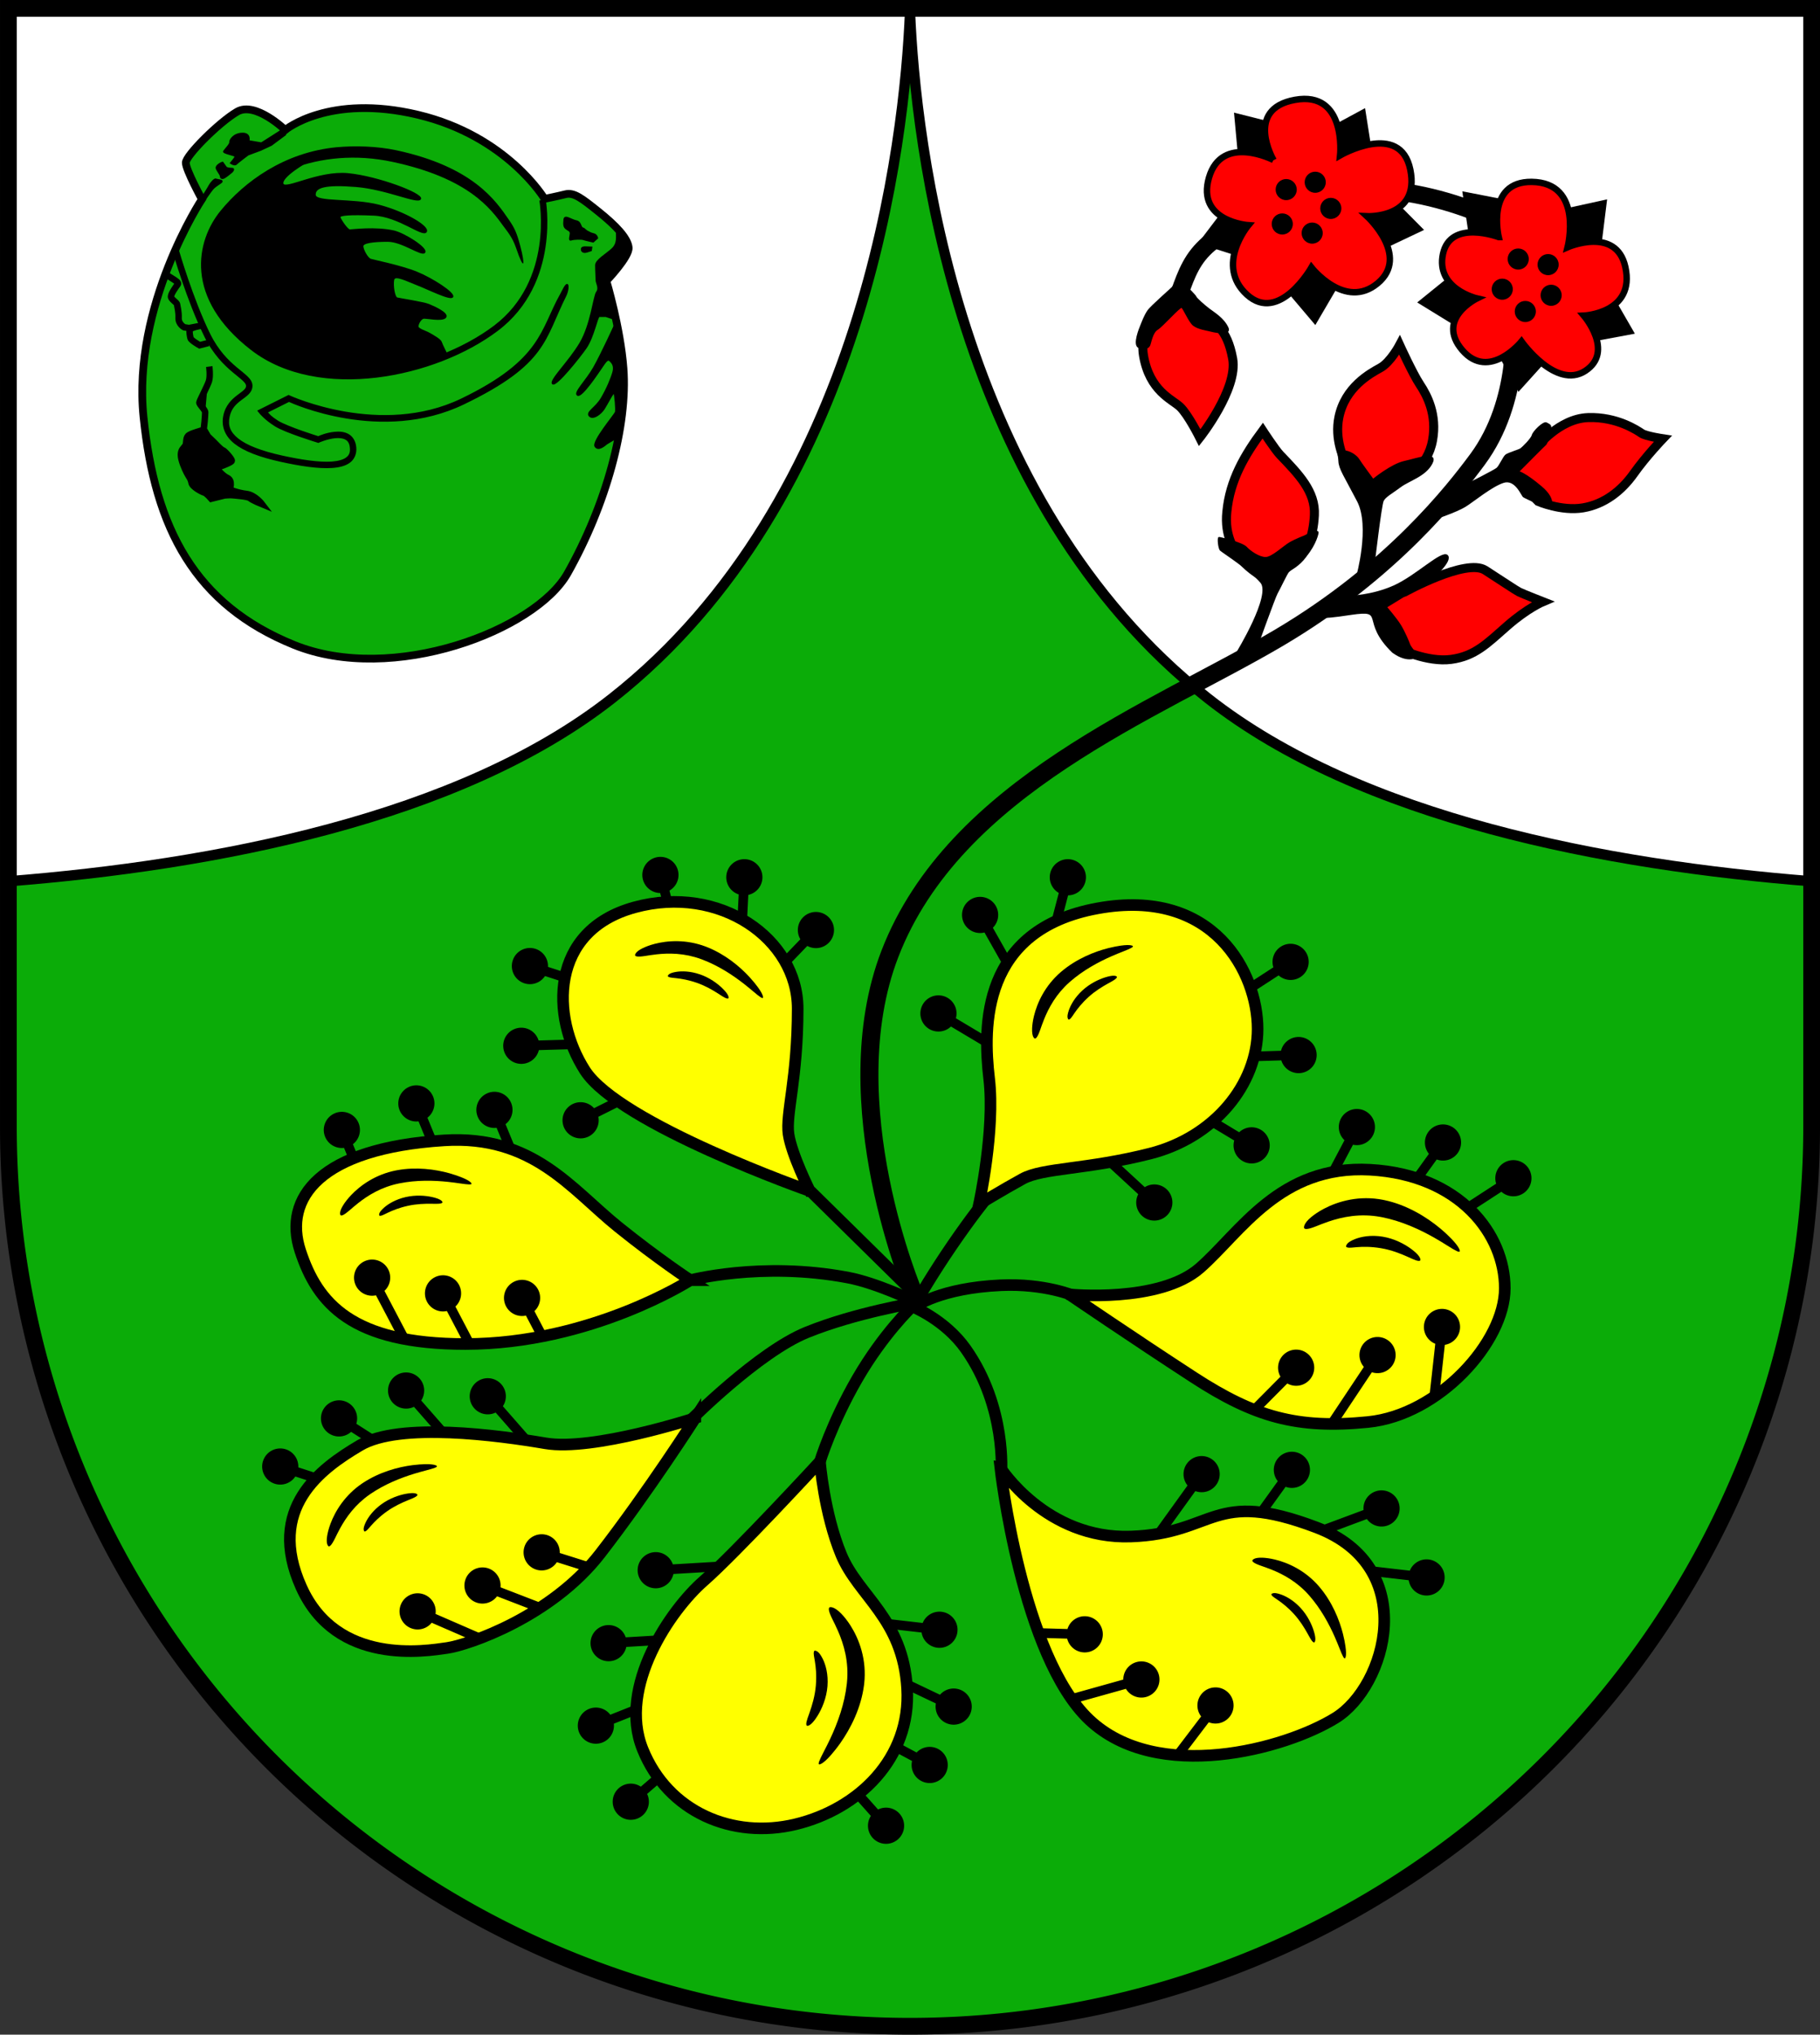 <?xml version="1.0" encoding="UTF-8" standalone="no"?>
<!-- Created with Inkscape (http://www.inkscape.org/) -->

<svg
   width="141.305mm"
   height="157.951mm"
   viewBox="0 0 141.305 157.951"
   version="1.1"
   id="svg6541"
   inkscape:version="1.2.2 (732a01da63, 2022-12-09)"
   sodipodi:docname="DEU Seth (Holstein) COA.svg"
   xmlns:inkscape="http://www.inkscape.org/namespaces/inkscape"
   xmlns:sodipodi="http://sodipodi.sourceforge.net/DTD/sodipodi-0.dtd"
   xmlns="http://www.w3.org/2000/svg"
   xmlns:svg="http://www.w3.org/2000/svg">
  <rect x="0" y="0" width="141.305" height="157.951" fill="#333333" stroke="none"/>
  <sodipodi:namedview
     id="namedview6543"
     pagecolor="#ffffff"
     bordercolor="#666666"
     borderopacity="1.0"
     inkscape:showpageshadow="2"
     inkscape:pageopacity="0.0"
     inkscape:pagecheckerboard="0"
     inkscape:deskcolor="#d1d1d1"
     inkscape:document-units="mm"
     showgrid="false"
     inkscape:zoom="0.89664358"
     inkscape:cx="266.54961"
     inkscape:cy="299.45009"
     inkscape:current-layer="layer1" />
  <defs
     id="defs6538">
    <inkscape:path-effect
       effect="powerstroke"
       id="path-effect2718"
       is_visible="true"
       lpeversion="1"
       offset_points="0.319,0.318 | 1.01,0.517 | 1.664,0.246"
       not_jump="false"
       sort_points="true"
       interpolator_type="CentripetalCatmullRom"
       interpolator_beta="0.2"
       start_linecap_type="zerowidth"
       linejoin_type="round"
       miter_limit="4"
       scale_width="1"
       end_linecap_type="zerowidth" />
    <inkscape:path-effect
       effect="powerstroke"
       id="path-effect2722"
       is_visible="true"
       lpeversion="1"
       offset_points="0.342,0.189 | 1,0.35 | 1.645,0.212"
       not_jump="false"
       sort_points="true"
       interpolator_type="CentripetalCatmullRom"
       interpolator_beta="0.2"
       start_linecap_type="zerowidth"
       linejoin_type="round"
       miter_limit="4"
       scale_width="1"
       end_linecap_type="zerowidth" />
    <inkscape:path-effect
       effect="powerstroke"
       id="path-effect2796"
       is_visible="true"
       lpeversion="1"
       offset_points="0.319,0.318 | 1.01,0.517 | 1.664,0.246"
       not_jump="false"
       sort_points="true"
       interpolator_type="CentripetalCatmullRom"
       interpolator_beta="0.2"
       start_linecap_type="zerowidth"
       linejoin_type="round"
       miter_limit="4"
       scale_width="1"
       end_linecap_type="zerowidth" />
    <inkscape:path-effect
       effect="powerstroke"
       id="path-effect2800"
       is_visible="true"
       lpeversion="1"
       offset_points="0.342,0.189 | 1,0.35 | 1.645,0.212"
       not_jump="false"
       sort_points="true"
       interpolator_type="CentripetalCatmullRom"
       interpolator_beta="0.2"
       start_linecap_type="zerowidth"
       linejoin_type="round"
       miter_limit="4"
       scale_width="1"
       end_linecap_type="zerowidth" />
    <inkscape:path-effect
       effect="powerstroke"
       id="path-effect2810"
       is_visible="true"
       lpeversion="1"
       offset_points="0.319,0.318 | 1.01,0.517 | 1.664,0.246"
       not_jump="false"
       sort_points="true"
       interpolator_type="CentripetalCatmullRom"
       interpolator_beta="0.2"
       start_linecap_type="zerowidth"
       linejoin_type="round"
       miter_limit="4"
       scale_width="1"
       end_linecap_type="zerowidth" />
    <inkscape:path-effect
       effect="powerstroke"
       id="path-effect2814"
       is_visible="true"
       lpeversion="1"
       offset_points="0.342,0.189 | 1,0.35 | 1.645,0.212"
       not_jump="false"
       sort_points="true"
       interpolator_type="CentripetalCatmullRom"
       interpolator_beta="0.2"
       start_linecap_type="zerowidth"
       linejoin_type="round"
       miter_limit="4"
       scale_width="1"
       end_linecap_type="zerowidth" />
    <inkscape:path-effect
       effect="powerstroke"
       id="path-effect2824"
       is_visible="true"
       lpeversion="1"
       offset_points="0.319,0.318 | 1.01,0.517 | 1.664,0.246"
       not_jump="false"
       sort_points="true"
       interpolator_type="CentripetalCatmullRom"
       interpolator_beta="0.2"
       start_linecap_type="zerowidth"
       linejoin_type="round"
       miter_limit="4"
       scale_width="1"
       end_linecap_type="zerowidth" />
    <inkscape:path-effect
       effect="powerstroke"
       id="path-effect2828"
       is_visible="true"
       lpeversion="1"
       offset_points="0.342,0.189 | 1,0.35 | 1.645,0.212"
       not_jump="false"
       sort_points="true"
       interpolator_type="CentripetalCatmullRom"
       interpolator_beta="0.2"
       start_linecap_type="zerowidth"
       linejoin_type="round"
       miter_limit="4"
       scale_width="1"
       end_linecap_type="zerowidth" />
    <inkscape:path-effect
       effect="powerstroke"
       id="path-effect2838"
       is_visible="true"
       lpeversion="1"
       offset_points="0.319,0.318 | 1.01,0.517 | 1.664,0.246"
       not_jump="false"
       sort_points="true"
       interpolator_type="CentripetalCatmullRom"
       interpolator_beta="0.2"
       start_linecap_type="zerowidth"
       linejoin_type="round"
       miter_limit="4"
       scale_width="1"
       end_linecap_type="zerowidth" />
    <inkscape:path-effect
       effect="powerstroke"
       id="path-effect2842"
       is_visible="true"
       lpeversion="1"
       offset_points="0.342,0.189 | 1,0.35 | 1.645,0.212"
       not_jump="false"
       sort_points="true"
       interpolator_type="CentripetalCatmullRom"
       interpolator_beta="0.2"
       start_linecap_type="zerowidth"
       linejoin_type="round"
       miter_limit="4"
       scale_width="1"
       end_linecap_type="zerowidth" />
    <inkscape:path-effect
       effect="powerstroke"
       id="path-effect2852"
       is_visible="true"
       lpeversion="1"
       offset_points="0.319,0.318 | 1.01,0.517 | 1.664,0.246"
       not_jump="false"
       sort_points="true"
       interpolator_type="CentripetalCatmullRom"
       interpolator_beta="0.2"
       start_linecap_type="zerowidth"
       linejoin_type="round"
       miter_limit="4"
       scale_width="1"
       end_linecap_type="zerowidth" />
    <inkscape:path-effect
       effect="powerstroke"
       id="path-effect2856"
       is_visible="true"
       lpeversion="1"
       offset_points="0.342,0.189 | 1,0.35 | 1.645,0.212"
       not_jump="false"
       sort_points="true"
       interpolator_type="CentripetalCatmullRom"
       interpolator_beta="0.2"
       start_linecap_type="zerowidth"
       linejoin_type="round"
       miter_limit="4"
       scale_width="1"
       end_linecap_type="zerowidth" />
    <inkscape:path-effect
       effect="powerstroke"
       id="path-effect2866"
       is_visible="true"
       lpeversion="1"
       offset_points="0.319,0.318 | 1.01,0.517 | 1.664,0.246"
       not_jump="false"
       sort_points="true"
       interpolator_type="CentripetalCatmullRom"
       interpolator_beta="0.2"
       start_linecap_type="zerowidth"
       linejoin_type="round"
       miter_limit="4"
       scale_width="1"
       end_linecap_type="zerowidth" />
    <inkscape:path-effect
       effect="powerstroke"
       id="path-effect2870"
       is_visible="true"
       lpeversion="1"
       offset_points="0.342,0.189 | 1,0.35 | 1.645,0.212"
       not_jump="false"
       sort_points="true"
       interpolator_type="CentripetalCatmullRom"
       interpolator_beta="0.2"
       start_linecap_type="zerowidth"
       linejoin_type="round"
       miter_limit="4"
       scale_width="1"
       end_linecap_type="zerowidth" />
  </defs>
  <g
     inkscape:label="Ebene 1"
     inkscape:groupmode="layer"
     id="layer1"
     transform="translate(-528.381,-73.3)">
    <g
       id="g6228"
       transform="translate(495.153,-2.188)">
      <path
         id="path5448"
         style="fill:#0bac08;fill-opacity:1;stroke:none;stroke-width:1.3;stroke-linecap:butt;stroke-dasharray:none"
         d="m 33.879,76.137 v 86.806 a 70.003,69.845 0 0 0 70.003,69.845 70.003,69.845 0 0 0 70.002,-69.845 V 76.137 Z" />
      <path
         id="path5667"
         style="fill:#ffffff;fill-opacity:1;stroke:#000000;stroke-width:0.8;stroke-linecap:butt;stroke-dasharray:none"
         d="m 33.879,76.137 v 67.767 c 15.898,-1.258 34.965,-4.837 46.878,-14.205 19.607,-15.419 22.725,-43.309 23.125,-53.263 0.4,9.955 3.518,37.844 23.125,53.263 11.913,9.368 30.98,12.948 46.878,14.205 V 76.137 H 103.881 Z"
         sodipodi:nodetypes="ccscscccc" />
      <path
         id="path6096"
         style="fill:none;fill-opacity:1;stroke:#000000;stroke-width:1.3;stroke-linecap:butt;stroke-dasharray:none"
         d="m 33.879,76.137 v 86.806 a 70.003,69.845 0 0 0 70.003,69.845 70.003,69.845 0 0 0 70.002,-69.845 V 76.137 Z" />
      <g
         id="g3918"
         transform="translate(-208.526,-11.699)">
        <path
           id="path3533"
           style="fill:#000000;stroke:none;stroke-width:0.7;stroke-linecap:butt;stroke-dasharray:none"
           d="m 313.41,165.143 a 1.404,1.404 0 0 0 0.486,1.925 1.404,1.404 0 0 0 1.69,-0.191 l 5.167,3.085 0.383,-0.642 -5.167,-3.085 a 1.404,1.404 0 0 0 -0.633,-1.579 1.404,1.404 0 0 0 -1.926,0.486 z" />
        <path
           id="path3531"
           style="fill:#000000;stroke:none;stroke-width:0.7;stroke-linecap:butt;stroke-dasharray:none"
           d="m 317.159,156.993 a 1.404,1.404 0 0 0 -0.532,1.913 1.404,1.404 0 0 0 1.562,0.671 l 2.959,5.24 0.651,-0.368 -2.959,-5.24 a 1.404,1.404 0 0 0 0.233,-1.685 1.404,1.404 0 0 0 -1.913,-0.532 z" />
        <path
           id="path3529"
           style="fill:#000000;stroke:none;stroke-width:0.7;stroke-linecap:butt;stroke-dasharray:none"
           d="m 325.018,153.932 a 1.404,1.404 0 0 0 -1.714,1.003 1.404,1.404 0 0 0 0.654,1.57 l -1.523,5.822 0.723,0.189 1.523,-5.822 a 1.404,1.404 0 0 0 1.34,-1.048 1.404,1.404 0 0 0 -1.003,-1.714 z" />
        <path
           id="path3527"
           style="fill:#000000;stroke:none;stroke-width:0.7;stroke-linecap:butt;stroke-dasharray:none"
           d="m 332.407,181.491 a 1.404,1.404 0 0 0 -0.08,-1.984 1.404,1.404 0 0 0 -1.693,-0.16 l -4.422,-4.081 -0.507,0.549 4.422,4.081 a 1.404,1.404 0 0 0 0.295,1.675 1.404,1.404 0 0 0 1.984,-0.08 z" />
        <path
           id="path3525"
           style="fill:#000000;stroke:none;stroke-width:0.7;stroke-linecap:butt;stroke-dasharray:none"
           d="m 340.135,176.827 a 1.404,1.404 0 0 0 -0.479,-1.927 1.404,1.404 0 0 0 -1.691,0.185 l -5.156,-3.103 -0.385,0.64 5.156,3.103 a 1.404,1.404 0 0 0 0.628,1.581 1.404,1.404 0 0 0 1.927,-0.479 z" />
        <path
           id="path3523"
           style="fill:#000000;stroke:none;stroke-width:0.7;stroke-linecap:butt;stroke-dasharray:none"
           d="m 343.98,169.051 a 1.404,1.404 0 0 0 -1.445,-1.362 1.404,1.404 0 0 0 -1.322,1.07 l -6.015,0.177 0.022,0.747 6.015,-0.177 a 1.404,1.404 0 0 0 1.383,0.991 1.404,1.404 0 0 0 1.362,-1.445 z" />
        <path
           id="path3521"
           style="fill:#000000;stroke:none;stroke-width:0.7;stroke-linecap:butt;stroke-dasharray:none"
           d="m 343.135,161.093 a 1.404,1.404 0 0 0 -1.942,-0.413 1.404,1.404 0 0 0 -0.574,1.601 l -5.048,3.277 0.407,0.627 5.047,-3.277 a 1.404,1.404 0 0 0 1.696,0.128 1.404,1.404 0 0 0 0.413,-1.943 z" />
        <path
           id="path3519"
           style="fill:#000000;stroke:none;stroke-width:0.7;stroke-linecap:butt;stroke-dasharray:none"
           d="m 360.432,177.889 a 1.404,1.404 0 0 0 -1.942,-0.413 1.404,1.404 0 0 0 -0.574,1.601 l -5.048,3.277 0.407,0.627 5.047,-3.277 a 1.404,1.404 0 0 0 1.696,0.128 1.404,1.404 0 0 0 0.413,-1.943 z" />
        <path
           id="path3517"
           style="fill:#000000;stroke:none;stroke-width:0.7;stroke-linecap:butt;stroke-dasharray:none"
           d="m 347.758,173.44 a 1.404,1.404 0 0 0 -1.897,0.586 1.404,1.404 0 0 0 0.28,1.677 l -2.809,5.322 0.661,0.349 2.808,-5.322 a 1.404,1.404 0 0 0 1.543,-0.715 1.404,1.404 0 0 0 -0.587,-1.897 z" />
        <path
           id="path3515"
           style="fill:#000000;stroke:none;stroke-width:0.7;stroke-linecap:butt;stroke-dasharray:none"
           d="m 354.609,174.741 a 1.404,1.404 0 0 0 -1.96,0.32 1.404,1.404 0 0 0 0.046,1.7 l -3.515,4.885 0.607,0.436 3.515,-4.885 a 1.404,1.404 0 0 0 1.627,-0.496 1.404,1.404 0 0 0 -0.32,-1.96 z" />
        <path
           id="path3513"
           style="fill:#000000;stroke:none;stroke-width:0.7;stroke-linecap:butt;stroke-dasharray:none"
           d="m 335.868,200.486 a 1.404,1.404 0 0 0 -1.96,0.32 1.404,1.404 0 0 0 0.046,1.7 l -3.515,4.885 0.607,0.436 3.515,-4.885 a 1.404,1.404 0 0 0 1.627,-0.496 1.404,1.404 0 0 0 -0.32,-1.96 z" />
        <path
           id="path3511"
           style="fill:#000000;stroke:none;stroke-width:0.7;stroke-linecap:butt;stroke-dasharray:none"
           d="m 342.876,200.152 a 1.404,1.404 0 0 0 -1.96,0.32 1.404,1.404 0 0 0 0.046,1.7 l -3.515,4.885 0.607,0.436 3.515,-4.885 a 1.404,1.404 0 0 0 1.627,-0.496 1.404,1.404 0 0 0 -0.32,-1.96 z" />
        <path
           id="path3509"
           style="fill:#000000;stroke:none;stroke-width:0.7;stroke-linecap:butt;stroke-dasharray:none"
           d="m 350.333,203.799 a 1.404,1.404 0 0 0 -1.806,-0.826 1.404,1.404 0 0 0 -0.908,1.438 l -5.639,2.101 0.261,0.7 5.639,-2.101 a 1.404,1.404 0 0 0 1.628,0.494 1.404,1.404 0 0 0 0.825,-1.806 z" />
        <path
           id="path3507"
           style="fill:#000000;stroke:none;stroke-width:0.7;stroke-linecap:butt;stroke-dasharray:none"
           d="m 353.908,209.807 a 1.404,1.404 0 0 0 -1.234,-1.556 1.404,1.404 0 0 0 -1.462,0.869 l -5.978,-0.689 -0.085,0.742 5.978,0.689 a 1.404,1.404 0 0 0 1.226,1.179 1.404,1.404 0 0 0 1.556,-1.235 z" />
        <path
           id="path3505"
           style="fill:#000000;stroke:none;stroke-width:0.7;stroke-linecap:butt;stroke-dasharray:none"
           d="m 316.088,213.867 a 1.404,1.404 0 0 0 -1.234,-1.556 1.404,1.404 0 0 0 -1.462,0.869 l -5.978,-0.689 -0.085,0.742 5.978,0.689 a 1.404,1.404 0 0 0 1.226,1.179 1.404,1.404 0 0 0 1.556,-1.235 z" />
        <path
           id="path3503"
           style="fill:#000000;stroke:none;stroke-width:0.7;stroke-linecap:butt;stroke-dasharray:none"
           d="m 317.065,220.274 a 1.404,1.404 0 0 0 -0.665,-1.871 1.404,1.404 0 0 0 -1.664,0.35 l -5.435,-2.584 -0.321,0.675 5.435,2.584 a 1.404,1.404 0 0 0 0.779,1.512 1.404,1.404 0 0 0 1.871,-0.666 z" />
        <path
           id="path3501"
           style="fill:#000000;stroke:none;stroke-width:0.7;stroke-linecap:butt;stroke-dasharray:none"
           d="m 315.172,224.865 a 1.404,1.404 0 0 0 -0.575,-1.9 1.404,1.404 0 0 0 -1.679,0.27 l -5.306,-2.839 -0.352,0.659 5.306,2.839 a 1.404,1.404 0 0 0 0.706,1.547 1.404,1.404 0 0 0 1.901,-0.576 z" />
        <path
           id="path3499"
           style="fill:#000000;stroke:none;stroke-width:0.7;stroke-linecap:butt;stroke-dasharray:none"
           d="m 311.48,229.969 a 1.404,1.404 0 0 0 0.116,-1.982 1.404,1.404 0 0 0 -1.669,-0.326 l -4,-4.495 -0.558,0.497 4,4.495 a 1.404,1.404 0 0 0 0.129,1.696 1.404,1.404 0 0 0 1.983,0.115 z" />
        <path
           id="path3390"
           style="fill:#000000;stroke:none;stroke-width:0.7;stroke-linecap:butt;stroke-dasharray:none"
           d="m 289.667,227.976 a 1.404,1.404 0 0 0 1.981,0.142 1.404,1.404 0 0 0 0.348,-1.665 l 4.549,-3.939 -0.489,-0.565 -4.549,3.939 a 1.404,1.404 0 0 0 -1.698,0.106 1.404,1.404 0 0 0 -0.142,1.981 z" />
        <path
           id="path3388"
           style="fill:#000000;stroke:none;stroke-width:0.7;stroke-linecap:butt;stroke-dasharray:none"
           d="m 286.713,221.669 a 1.404,1.404 0 0 0 1.823,0.786 1.404,1.404 0 0 0 0.877,-1.457 l 5.592,-2.222 -0.276,-0.694 -5.592,2.222 a 1.404,1.404 0 0 0 -1.638,-0.458 1.404,1.404 0 0 0 -0.786,1.824 z" />
        <path
           id="path3386"
           style="fill:#000000;stroke:none;stroke-width:0.7;stroke-linecap:butt;stroke-dasharray:none"
           d="m 287.605,214.829 a 1.404,1.404 0 0 0 1.484,1.319 1.404,1.404 0 0 0 1.29,-1.108 l 6.007,-0.355 -0.044,-0.746 -6.007,0.355 a 1.404,1.404 0 0 0 -1.411,-0.949 1.404,1.404 0 0 0 -1.319,1.485 z" />
        <path
           id="path3384"
           style="fill:#000000;stroke:none;stroke-width:0.7;stroke-linecap:butt;stroke-dasharray:none"
           d="m 291.263,209.166 a 1.404,1.404 0 0 0 1.484,1.319 1.404,1.404 0 0 0 1.29,-1.108 l 6.007,-0.355 -0.044,-0.746 -6.007,0.355 a 1.404,1.404 0 0 0 -1.411,-0.949 1.404,1.404 0 0 0 -1.319,1.485 z" />
        <path
           id="path3382"
           style="fill:#000000;stroke:none;stroke-width:0.7;stroke-linecap:butt;stroke-dasharray:none"
           d="m 262.177,200.599 a 1.404,1.404 0 0 0 0.9,1.77 1.404,1.404 0 0 0 1.606,-0.56 l 5.721,1.865 0.232,-0.71 -5.721,-1.865 a 1.404,1.404 0 0 0 -0.967,-1.399 1.404,1.404 0 0 0 -1.77,0.9 z" />
        <path
           id="path3380"
           style="fill:#000000;stroke:none;stroke-width:0.7;stroke-linecap:butt;stroke-dasharray:none"
           d="m 266.894,196.543 a 1.404,1.404 0 0 0 0.426,1.939 1.404,1.404 0 0 0 1.695,-0.139 l 5.069,3.244 0.403,-0.629 -5.068,-3.244 a 1.404,1.404 0 0 0 -0.584,-1.598 1.404,1.404 0 0 0 -1.94,0.426 z" />
        <path
           id="path3378"
           style="fill:#000000;stroke:none;stroke-width:0.7;stroke-linecap:butt;stroke-dasharray:none"
           d="m 272.36,194.08 a 1.404,1.404 0 0 0 -0.132,1.981 1.404,1.404 0 0 0 1.666,0.339 l 3.964,4.528 0.562,-0.492 -3.964,-4.528 a 1.404,1.404 0 0 0 -0.116,-1.697 1.404,1.404 0 0 0 -1.982,-0.131 z" />
        <path
           id="path3376"
           style="fill:#000000;stroke:none;stroke-width:0.7;stroke-linecap:butt;stroke-dasharray:none"
           d="m 278.701,194.525 a 1.404,1.404 0 0 0 -0.132,1.981 1.404,1.404 0 0 0 1.666,0.339 l 3.964,4.528 0.562,-0.492 -3.964,-4.528 a 1.404,1.404 0 0 0 -0.116,-1.697 1.404,1.404 0 0 0 -1.982,-0.131 z" />
        <path
           id="path3275"
           style="fill:#000000;stroke:none;stroke-width:0.7;stroke-linecap:butt;stroke-dasharray:none"
           d="m 267.762,173.607 a 1.404,1.404 0 0 0 -0.765,1.832 1.404,1.404 0 0 0 1.467,0.859 l 2.288,5.566 0.691,-0.284 -2.288,-5.566 a 1.404,1.404 0 0 0 0.439,-1.643 1.404,1.404 0 0 0 -1.833,-0.765 z" />
        <path
           id="path3273"
           style="fill:#000000;stroke:none;stroke-width:0.7;stroke-linecap:butt;stroke-dasharray:none"
           d="m 273.547,171.549 a 1.404,1.404 0 0 0 -0.765,1.832 1.404,1.404 0 0 0 1.467,0.859 l 2.288,5.566 0.691,-0.284 -2.288,-5.566 a 1.404,1.404 0 0 0 0.439,-1.643 1.404,1.404 0 0 0 -1.833,-0.765 z" />
        <path
           id="path3064"
           style="fill:#000000;stroke:none;stroke-width:0.7;stroke-linecap:butt;stroke-dasharray:none"
           d="m 279.609,172.05 a 1.404,1.404 0 0 0 -0.765,1.832 1.404,1.404 0 0 0 1.467,0.859 l 2.288,5.566 0.691,-0.284 -2.288,-5.566 a 1.404,1.404 0 0 0 0.439,-1.643 1.404,1.404 0 0 0 -1.833,-0.765 z" />
        <path
           id="path3062"
           style="fill:#000000;stroke:none;stroke-width:0.7;stroke-linecap:butt;stroke-dasharray:none"
           d="m 285.578,174.785 a 1.404,1.404 0 0 0 1.884,0.627 1.404,1.404 0 0 0 0.748,-1.527 l 5.381,-2.695 -0.335,-0.668 -5.381,2.695 a 1.404,1.404 0 0 0 -1.671,-0.316 1.404,1.404 0 0 0 -0.626,1.885 z" />
        <path
           id="path3060"
           style="fill:#000000;stroke:none;stroke-width:0.7;stroke-linecap:butt;stroke-dasharray:none"
           d="m 280.825,168.412 a 1.404,1.404 0 0 0 1.443,1.364 1.404,1.404 0 0 0 1.323,-1.068 l 6.015,-0.17 -0.021,-0.747 -6.015,0.17 a 1.404,1.404 0 0 0 -1.382,-0.992 1.404,1.404 0 0 0 -1.364,1.444 z" />
        <path
           id="path3058"
           style="fill:#000000;stroke:none;stroke-width:0.7;stroke-linecap:butt;stroke-dasharray:none"
           d="m 281.562,161.751 a 1.404,1.404 0 0 0 0.901,1.769 1.404,1.404 0 0 0 1.605,-0.562 l 5.723,1.86 0.231,-0.711 -5.723,-1.86 a 1.404,1.404 0 0 0 -0.968,-1.399 1.404,1.404 0 0 0 -1.769,0.902 z" />
        <path
           id="path3056"
           style="fill:#000000;stroke:none;stroke-width:0.7;stroke-linecap:butt;stroke-dasharray:none"
           d="m 292.676,153.752 a 1.404,1.404 0 0 0 -1.006,1.712 1.404,1.404 0 0 0 1.338,1.05 l 1.514,5.824 0.723,-0.188 -1.514,-5.824 a 1.404,1.404 0 0 0 0.658,-1.569 1.404,1.404 0 0 0 -1.713,-1.006 z" />
        <path
           id="path3054"
           style="fill:#000000;stroke:none;stroke-width:0.7;stroke-linecap:butt;stroke-dasharray:none"
           d="m 299.614,153.887 a 1.404,1.404 0 0 0 -1.471,1.334 1.404,1.404 0 0 0 0.963,1.402 l -0.294,6.011 0.746,0.036 0.294,-6.011 a 1.404,1.404 0 0 0 1.096,-1.301 1.404,1.404 0 0 0 -1.334,-1.471 z" />
        <path
           id="path2644"
           style="fill:#000000;stroke:none;stroke-width:0.7;stroke-linecap:butt;stroke-dasharray:none"
           d="m 306.076,158.376 a 1.404,1.404 0 0 0 -1.985,0.037 1.404,1.404 0 0 0 -0.196,1.689 l -4.174,4.335 0.538,0.518 4.174,-4.335 a 1.404,1.404 0 0 0 1.681,-0.259 1.404,1.404 0 0 0 -0.038,-1.986 z" />
        <path
           style="fill:#ff0000;stroke:#000000;stroke-width:0.7;stroke-linecap:butt;stroke-dasharray:none"
           d="m 350.806,133.148 c 0,0 4.783,-2.642 6.257,-1.696 1.474,0.945 2.364,1.557 2.642,1.696 0.278,0.139 1.835,0.751 1.835,0.751 0,0 -1.196,0.501 -2.753,1.863 -1.557,1.363 -2.503,2.364 -4.366,2.614 -1.863,0.25 -4.06,-0.834 -4.06,-0.834 l -1.279,-2.836 -0.695,-0.945 z"
           id="path2346"
           sodipodi:nodetypes="csscsscccc" />
        <path
           style="fill:#ff0000;stroke:#000000;stroke-width:0.7;stroke-linecap:butt;stroke-dasharray:none"
           d="m 361.067,121.913 c 0,0 1.724,-2.225 3.977,-2.308 2.252,-0.083 3.838,1.001 4.171,1.224 0.334,0.222 1.641,0.417 1.641,0.417 0,0 -1.307,1.363 -2.252,2.697 -0.945,1.335 -2.28,2.392 -3.949,2.67 -1.669,0.278 -3.476,-0.501 -3.476,-0.501 l -2.197,-2.225 0.501,-1.224 z"
           id="path2344" />
        <path
           style="fill:none;stroke:#000000;stroke-width:1.4;stroke-linecap:butt;stroke-dasharray:none"
           d="m 358.564,104.616 c 0,0 -8.398,-4.561 -15.907,-1.891 -7.508,2.67 -8.176,3.949 -9.344,7.286"
           id="path2282"
           sodipodi:nodetypes="csc" />
        <path
           style="fill:none;stroke:#000000;stroke-width:1.4;stroke-linecap:round;stroke-dasharray:none"
           d="m 312.731,187.67 c 0,0 -6.346,-14.863 -1.888,-26.428 5.023,-13.029 20.608,-18.877 30.203,-24.54 8.792,-5.189 13.607,-11.403 15.416,-13.843 3.382,-4.562 2.832,-10.54 2.832,-10.54"
           id="path2280"
           sodipodi:nodetypes="csssc" />
        <g
           id="g2246">
          <path
             style="fill:#000000;stroke:#000000;stroke-width:0.1;stroke-linecap:round;stroke-dasharray:none"
             d="m 349.202,101.964 3.031,3.057 -3.629,1.719 -3.819,-2.993 z"
             id="path2208" />
          <path
             style="fill:#000000;stroke:#000000;stroke-width:0.1;stroke-linecap:round;stroke-dasharray:none"
             d="m 346.043,108.622 -2.174,3.715 -2.595,-3.065 1.909,-4.461 z"
             id="path2206" />
          <path
             style="fill:#000000;stroke:#000000;stroke-width:0.1;stroke-linecap:round;stroke-dasharray:none"
             d="m 338.946,107.366 -4.099,-1.314 2.427,-3.199 4.769,0.893 z"
             id="path2204" />
          <path
             style="fill:#000000;stroke:#000000;stroke-width:0.1;stroke-linecap:round;stroke-dasharray:none"
             d="m 343.912,97.706 3.787,-2.046 0.626,3.967 -3.948,2.821 z"
             id="path2202" />
          <path
             style="fill:#000000;stroke:#000000;stroke-width:0.1;stroke-linecap:round;stroke-dasharray:none"
             d="m 338.012,100.283 -0.393,-4.287 3.893,0.983 1.042,4.739 z"
             id="path2146" />
          <g
             id="g2014">
            <path
               style="fill:#ff0000;stroke:#000000;stroke-width:0.5;stroke-linecap:round;stroke-dasharray:none"
               d="m 340.628,99.61 c 0,0 -2.3,-3.96 1.669,-4.672 4.032,-0.723 3.504,4.31 3.504,4.31 0,0 4.672,-2.697 5.45,1.112 0.779,3.81 -3.365,3.615 -3.365,3.615 0,0 3.365,3.087 0.834,5.2 -2.531,2.113 -5.145,-1.224 -5.145,-1.224 0,0 -2.503,4.394 -5.006,2.113 -2.503,-2.28 0.111,-5.395 0.111,-5.395 0,0 -4.06,-0.278 -3.059,-3.699 1.001,-3.42 5.006,-1.363 5.006,-1.363 z"
               id="path1698"
               sodipodi:nodetypes="cscscscscsc" />
            <circle
               style="fill:#000000;stroke:none;stroke-width:0.5;stroke-linecap:round;stroke-dasharray:none"
               id="path1858"
               cx="343.868"
               cy="101.335"
               r="0.82" />
            <circle
               style="fill:#000000;stroke:none;stroke-width:0.5;stroke-linecap:round;stroke-dasharray:none"
               id="circle1964"
               cx="345.077"
               cy="103.365"
               r="0.82" />
            <circle
               style="fill:#000000;stroke:none;stroke-width:0.5;stroke-linecap:round;stroke-dasharray:none"
               id="circle1966"
               cx="343.631"
               cy="105.283"
               r="0.82" />
            <circle
               style="fill:#000000;stroke:none;stroke-width:0.5;stroke-linecap:round;stroke-dasharray:none"
               id="circle1968"
               cx="341.309"
               cy="104.574"
               r="0.82" />
            <circle
               style="fill:#000000;stroke:none;stroke-width:0.5;stroke-linecap:round;stroke-dasharray:none"
               id="circle1970"
               cx="341.615"
               cy="101.905"
               r="0.82" />
          </g>
        </g>
        <g
           id="g2232">
          <path
             style="fill:#000000;stroke:#000000;stroke-width:0.1;stroke-linecap:round;stroke-dasharray:none"
             d="m 355.972,106.359 -0.626,-4.259 3.941,0.77 1.298,4.675 z"
             id="path2218" />
          <path
             style="fill:#000000;stroke:#000000;stroke-width:0.1;stroke-linecap:round;stroke-dasharray:none"
             d="m 355.54,112.916 -3.667,-2.255 3.121,-2.527 4.418,2.007 z"
             id="path2216" />
          <path
             style="fill:#000000;stroke:#000000;stroke-width:0.1;stroke-linecap:round;stroke-dasharray:none"
             d="m 362.54,114.327 -2.884,3.196 -1.918,-3.528 2.776,-3.98 z"
             id="path2214" />
          <path
             style="fill:#000000;stroke:#000000;stroke-width:0.1;stroke-linecap:round;stroke-dasharray:none"
             d="m 366.456,109.326 2.151,3.729 -3.948,0.736 -2.93,-3.868 z"
             id="path2212" />
          <path
             style="fill:#000000;stroke:#000000;stroke-width:0.1;stroke-linecap:round;stroke-dasharray:none"
             d="m 362.267,103.649 4.205,-0.921 -0.494,3.985 -4.574,1.621 z"
             id="path2210" />
          <g
             id="g2006">
            <path
               style="fill:#ff0000;stroke:#000000;stroke-width:0.5;stroke-linecap:round;stroke-dasharray:none"
               d="m 358.115,105.594 c 0,0 -1.023,-4.326 2.556,-4.287 4.07,0.045 2.792,5.073 2.792,5.073 0,0 3.775,-1.652 4.483,1.534 0.798,3.592 -3.225,3.775 -3.225,3.775 0,0 2.399,2.792 0.118,4.287 -2.281,1.494 -4.955,-2.281 -4.955,-2.281 0,0 -2.517,3.107 -4.601,0.669 -2.084,-2.438 1.14,-4.011 1.14,-4.011 0,0 -3.225,-0.747 -2.635,-3.461 0.59,-2.714 4.326,-1.298 4.326,-1.298 z"
               id="path1796"
               sodipodi:nodetypes="cscscscscsc" />
            <circle
               style="fill:#000000;stroke:none;stroke-width:0.5;stroke-linecap:round;stroke-dasharray:none"
               id="circle1972"
               cx="359.628"
               cy="107.297"
               r="0.82" />
            <circle
               style="fill:#000000;stroke:none;stroke-width:0.5;stroke-linecap:round;stroke-dasharray:none"
               id="circle1974"
               cx="360.179"
               cy="111.368"
               r="0.82" />
            <circle
               style="fill:#000000;stroke:none;stroke-width:0.5;stroke-linecap:round;stroke-dasharray:none"
               id="circle1976"
               cx="362.185"
               cy="110.109"
               r="0.82" />
            <circle
               style="fill:#000000;stroke:none;stroke-width:0.5;stroke-linecap:round;stroke-dasharray:none"
               id="circle1978"
               cx="361.949"
               cy="107.73"
               r="0.82" />
            <circle
               style="fill:#000000;stroke:none;stroke-width:0.5;stroke-linecap:round;stroke-dasharray:none"
               id="circle1980"
               cx="358.389"
               cy="109.637"
               r="0.82" />
          </g>
        </g>
        <path
           style="fill:#ff0000;stroke:#000000;stroke-width:0.7;stroke-linecap:butt;stroke-dasharray:none"
           d="m 348.063,125.769 c 0,0 -3.011,-2.917 -2.36,-6.174 0.472,-2.36 2.438,-3.421 3.225,-3.854 0.787,-0.433 1.494,-1.77 1.494,-1.77 0,0 1.023,2.242 1.573,3.068 0.551,0.826 1.347,2.327 0.983,4.326 -0.393,2.163 -2.006,2.792 -2.753,3.382 -0.747,0.59 -2.163,1.023 -2.163,1.023 z"
           id="path2284"
           sodipodi:nodetypes="csscsssc" />
        <path
           style="fill:#ff0000;stroke:#000000;stroke-width:0.7;stroke-linecap:butt;stroke-dasharray:none"
           d="m 333.053,109.995 c 0,0 -2.989,2.045 -2.517,4.798 0.472,2.753 2.202,3.382 2.832,3.972 0.629,0.59 1.534,2.399 1.534,2.399 0,0 2.989,-3.775 2.556,-6.135 -0.433,-2.36 -1.416,-2.871 -2.438,-3.382 -1.023,-0.511 -1.337,-1.612 -1.337,-1.612 z"
           id="path2286" />
        <path
           style="fill:#ff0000;stroke:#000000;stroke-width:0.7;stroke-linecap:butt;stroke-dasharray:none"
           d="m 340.027,132.061 c 0,0 -3.419,-1.457 -3.021,-5.138 0.233,-2.456 1.376,-4.405 2.785,-6.307 0,0 0.973,1.49 1.343,1.876 1.455,1.517 2.766,2.855 2.669,4.691 -0.181,3.425 -2.006,3.893 -2.281,4.169 -0.275,0.275 -0.865,0.826 -0.865,0.826 z"
           id="path2288"
           sodipodi:nodetypes="cccssscc" />
        <path
           style="fill:#000000;stroke:#000000;stroke-width:0.1;stroke-linecap:butt;stroke-dasharray:none"
           d="m 337.791,137.847 c 0,0 2.725,-4.449 1.863,-5.45 -0.862,-1.001 -3.003,-2.364 -3.142,-2.503 -0.139,-0.139 -0.222,-0.973 -0.111,-0.973 0.111,0 1.808,0.417 2.113,0.751 0.306,0.334 1.001,0.806 1.502,0.806 0.501,0 1.39,-0.862 1.863,-1.14 0.473,-0.278 1.14,-0.528 1.14,-0.528 0,0 1.029,-0.528 1.057,-0.306 0.028,0.222 -0.417,1.418 -1.14,2.03 -0.723,0.612 -1.029,0.945 -1.14,1.029 -0.111,0.083 -0.723,1.39 -0.89,1.669 -0.167,0.278 -1.613,4.31 -1.613,4.31 z"
           id="path2292" />
        <path
           style="fill:#000000;stroke:#000000;stroke-width:0.1;stroke-linecap:butt;stroke-dasharray:none"
           d="m 346.523,133.481 c 0,0 1.752,-0.028 3.476,-0.806 1.724,-0.779 3.699,-2.753 4.116,-2.364 0.417,0.389 -1.057,1.752 -1.641,2.113 -0.584,0.362 -3.087,1.891 -3.087,1.891 0,0 0.779,0.89 1.112,1.446 0.334,0.556 0.64,1.307 0.695,1.474 0.056,0.167 0.64,0.89 0.64,0.89 0,0 -0.667,0.612 -1.947,-0.306 -2.535,-2.451 -0.448,-3.353 -3.226,-2.948 -2.892,0.445 -2.392,0.139 -2.392,0.139 z"
           id="path2294"
           sodipodi:nodetypes="cssscssccccc" />
        <path
           style="fill:#000000;stroke:#000000;stroke-width:0.1;stroke-linecap:butt;stroke-dasharray:none"
           d="m 355.696,124.766 c 0,0 2.065,-1.042 2.281,-1.219 0.216,-0.177 0.511,-0.905 0.708,-1.042 0.197,-0.138 1.003,-0.374 1.141,-0.472 0.138,-0.098 0.826,-0.767 0.905,-1.062 0.079,-0.295 0.865,-1.062 1.081,-0.944 0.216,0.118 0.334,0.138 0.334,0.354 0,0.216 -0.236,1.18 -0.393,1.317 -0.157,0.138 -2.104,2.104 -2.104,2.104 0,0 0.492,0.098 1.77,1.18 1.278,1.082 0.649,1.711 0.649,1.711 0,0 -1.888,-0.846 -2.025,-0.944 -0.138,-0.098 -0.629,-1.435 -1.573,-1.121 -0.944,0.315 -2.301,1.455 -2.969,1.868 -0.669,0.413 -2.379,0.983 -2.379,0.983 z"
           id="path2296" />
        <path
           style="fill:#000000;stroke:#000000;stroke-width:0.1;stroke-linecap:butt;stroke-dasharray:none"
           d="m 347.107,131.924 c 0,0 1.085,-3.865 0.056,-5.84 -1.029,-1.974 -1.418,-2.503 -1.446,-3.087 -0.028,-0.584 -0.222,-0.806 0.306,-0.806 0.528,0 1.057,0.389 1.224,0.667 0.167,0.278 1.112,1.557 1.112,1.557 0,0 1.418,-1.168 2.419,-1.39 1.001,-0.222 2.642,-0.834 2.141,0.139 -0.501,0.973 -1.78,1.307 -2.447,1.808 -0.667,0.501 -1.168,0.751 -1.335,1.085 -0.167,0.334 -0.695,4.867 -0.695,4.867 z"
           id="path2298" />
        <path
           style="fill:#000000;stroke:#000000;stroke-width:0.1;stroke-linecap:butt;stroke-dasharray:none"
           d="m 332.847,109.428 c -0.039,0.079 -1.711,1.514 -1.966,1.888 -0.256,0.374 -0.433,0.865 -0.531,1.101 -0.098,0.236 -0.629,1.514 -0.197,1.73 0.433,0.216 0.747,0.059 0.846,-0.138 0.098,-0.197 0.197,-1.003 0.61,-1.258 0.413,-0.256 1.73,-1.77 1.888,-1.711 0.157,0.059 0.57,1.121 0.924,1.396 0.354,0.275 1.062,0.374 1.199,0.413 0.138,0.039 1.789,0.472 1.455,-0.236 -0.334,-0.708 -1.042,-1.121 -1.455,-1.435 -0.413,-0.315 -0.964,-0.806 -1.023,-0.944 -0.059,-0.138 -0.649,-0.708 -0.649,-0.708 z"
           id="path2300" />
        <path
           style="fill:#ffff00;stroke:#000000;stroke-width:0.9;stroke-linecap:butt;stroke-dasharray:none"
           d="m 295.348,186.569 c 0,0 -2.526,-1.659 -5.597,-4.135 -3.64,-2.935 -6.617,-7.155 -13.517,-6.719 -9.656,0.61 -12.506,4.483 -11.169,8.573 1.337,4.09 4.011,7.236 12.821,7.236 9.754,1e-5 17.461,-4.955 17.461,-4.955 z"
           id="path2392"
           sodipodi:nodetypes="cssssc" />
        <path
           style="fill:#ffff00;stroke:#000000;stroke-width:0.9;stroke-linecap:butt;stroke-dasharray:none"
           d="m 304.63,179.647 c 0,0 -14.787,-5.191 -17.461,-9.36 -2.674,-4.169 -2.753,-10.854 3.854,-12.663 6.607,-1.809 12.663,2.438 12.663,7.865 0,5.427 -0.944,8.18 -0.708,9.753 0.236,1.573 1.652,4.405 1.652,4.405 z"
           id="path2394" />
        <path
           style="fill:#ffff00;stroke:#000000;stroke-width:0.9;stroke-linecap:butt;stroke-dasharray:none"
           d="m 317.765,180.67 c 0,0 1.258,-5.742 0.787,-9.753 -0.472,-4.011 -0.629,-11.562 8.416,-13.214 9.045,-1.652 12.427,5.034 12.427,9.36 0,4.326 -3.382,8.416 -8.337,9.675 -4.955,1.258 -8.337,1.101 -9.91,1.966 -1.573,0.865 -3.382,1.966 -3.382,1.966 z"
           id="path2396" />
        <path
           style="fill:#ffff00;stroke:#000000;stroke-width:0.9;stroke-linecap:butt;stroke-dasharray:none"
           d="m 324.765,187.67 c 0,0 7,0.708 10.146,-2.045 3.146,-2.753 6.214,-8.023 13.214,-7.63 7,0.393 10.461,5.034 10.461,9.203 0,4.169 -5.113,9.832 -10.618,10.382 -5.506,0.551 -8.809,-0.393 -13.529,-3.461 -4.719,-3.068 -9.675,-6.45 -9.675,-6.45 z"
           id="path2398" />
        <path
           style="fill:#ffff00;stroke:#000000;stroke-width:0.9;stroke-linecap:butt;stroke-dasharray:none"
           d="m 319.417,201.12 c 0,0 3.539,5.584 10.146,5.349 6.607,-0.236 6.292,-3.775 14.394,-0.708 8.101,3.068 5.427,12.349 1.494,14.787 -3.933,2.438 -13.843,5.113 -19.113,0.157 -5.27,-4.955 -6.922,-19.585 -6.922,-19.585 z"
           id="path2400" />
        <path
           style="fill:#ffff00;stroke:#000000;stroke-width:0.9;stroke-linecap:butt;stroke-dasharray:none"
           d="m 305.416,200.648 c 0,0 -6.528,7.079 -9.045,9.281 -2.517,2.202 -6.686,8.18 -4.719,13.057 1.966,4.877 7,7 11.877,5.82 4.877,-1.18 8.967,-5.113 8.652,-10.54 -0.315,-5.427 -3.775,-7.158 -5.113,-10.382 -1.337,-3.225 -1.652,-7.236 -1.652,-7.236 z"
           id="path2402" />
        <path
           style="fill:#ffff00;stroke:#000000;stroke-width:0.9;stroke-linecap:butt;stroke-dasharray:none"
           d="m 295.742,197.266 c 0,0 -7.944,2.596 -11.641,1.966 -3.697,-0.629 -11.326,-1.652 -14.394,0.157 -3.068,1.809 -7.311,4.885 -4.562,11.012 2.753,6.135 9.675,4.955 11.326,4.719 1.652,-0.236 8.101,-2.438 11.877,-7.315 3.775,-4.877 7.394,-10.54 7.394,-10.54 z"
           id="path2404"
           sodipodi:nodetypes="csssssc" />
        <path
           id="path2457"
           style="fill:#000000;stroke:none;stroke-width:0.7;stroke-linecap:butt;stroke-dasharray:none"
           d="m 270.596,184.97 a 1.404,1.404 0 0 0 -0.604,0.16 1.404,1.404 0 0 0 -0.59,1.896 1.404,1.404 0 0 0 1.542,0.718 l 1.732,3.297 c 0.3,0.065 0.612,0.124 0.936,0.176 l -2.007,-3.82 a 1.404,1.404 0 0 0 0.284,-1.677 1.404,1.404 0 0 0 -1.292,-0.75 z m 5.506,1.219 a 1.404,1.404 0 0 0 -0.604,0.16 1.404,1.404 0 0 0 -0.59,1.896 1.404,1.404 0 0 0 1.542,0.718 l 1.345,2.56 c 0.031,8e-5 0.061,0.001 0.092,0.001 0.25,0 0.499,-0.004 0.746,-0.01 l -1.522,-2.898 a 1.404,1.404 0 0 0 0.283,-1.677 1.404,1.404 0 0 0 -1.292,-0.75 z m 6.136,0.354 a 1.404,1.404 0 0 0 -0.604,0.16 1.404,1.404 0 0 0 -0.59,1.896 1.404,1.404 0 0 0 1.542,0.718 l 0.886,1.687 c 0.258,-0.047 0.513,-0.097 0.765,-0.149 l -0.99,-1.885 a 1.404,1.404 0 0 0 0.283,-1.677 1.404,1.404 0 0 0 -1.292,-0.75 z" />
        <path
           id="path2622"
           style="fill:#000000;stroke:none;stroke-width:0.7;stroke-linecap:butt;stroke-dasharray:none"
           d="m 283.765,206.294 a 1.404,1.404 0 0 0 -1.295,0.982 1.404,1.404 0 0 0 0.918,1.761 1.404,1.404 0 0 0 1.599,-0.577 l 2.192,0.689 c 0.191,-0.197 0.378,-0.399 0.56,-0.607 l -2.527,-0.795 a 1.404,1.404 0 0 0 -0.981,-1.39 1.404,1.404 0 0 0 -0.466,-0.064 z m -4.505,2.574 a 1.404,1.404 0 0 0 -1.354,0.898 1.404,1.404 0 0 0 0.804,1.815 1.404,1.404 0 0 0 1.633,-0.474 l 2.95,1.139 c 0.257,-0.16 0.514,-0.329 0.772,-0.503 l -3.453,-1.333 a 1.404,1.404 0 0 0 -0.891,-1.449 1.404,1.404 0 0 0 -0.461,-0.093 z m -5.135,2.008 a 1.404,1.404 0 0 0 -1.234,0.843 1.404,1.404 0 0 0 0.728,1.848 1.404,1.404 0 0 0 1.652,-0.405 l 3.222,1.402 c 0.312,-0.11 0.648,-0.237 0.999,-0.38 l -3.923,-1.707 a 1.404,1.404 0 0 0 -0.829,-1.485 1.404,1.404 0 0 0 -0.614,-0.115 z" />
        <path
           id="path2628"
           style="fill:#000000;stroke:none;stroke-width:0.7;stroke-linecap:butt;stroke-dasharray:none"
           d="m 326.013,212.657 a 1.404,1.404 0 0 0 -1.381,0.992 l -2.372,-0.068 c 0.091,0.253 0.181,0.506 0.277,0.756 l 2.073,0.059 a 1.404,1.404 0 0 0 1.323,1.069 1.404,1.404 0 0 0 1.443,-1.364 1.404,1.404 0 0 0 -1.364,-1.444 z m 4.29,3.508 a 1.404,1.404 0 0 0 -0.311,0.051 1.404,1.404 0 0 0 -1.025,1.357 l -4.235,1.185 c 0.149,0.224 0.301,0.44 0.457,0.648 l 3.98,-1.114 a 1.404,1.404 0 0 0 1.58,0.628 1.404,1.404 0 0 0 0.974,-1.731 1.404,1.404 0 0 0 -1.42,-1.024 z m 5.888,2.018 a 1.404,1.404 0 0 0 -1.182,0.552 1.404,1.404 0 0 0 0.001,1.701 l -2.259,2.97 c 0.294,0.031 0.59,0.053 0.887,0.068 l 1.966,-2.586 a 1.404,1.404 0 0 0 1.639,-0.453 1.404,1.404 0 0 0 -0.268,-1.968 h -5.2e-4 a 1.404,1.404 0 0 0 -0.785,-0.285 z" />
        <path
           id="path2634"
           style="fill:#000000;stroke:none;stroke-width:0.7;stroke-linecap:butt;stroke-dasharray:none"
           d="m 353.708,188.797 a 1.404,1.404 0 0 0 -1.393,1.249 1.404,1.404 0 0 0 0.874,1.459 l -0.485,4.369 c 0.278,-0.174 0.548,-0.36 0.813,-0.553 l 0.414,-3.734 a 1.404,1.404 0 0 0 1.174,-1.231 1.404,1.404 0 0 0 -1.24,-1.551 h -5.1e-4 a 1.404,1.404 0 0 0 -0.157,-0.009 z m -4.964,2.182 a 1.404,1.404 0 0 0 -1.206,0.625 1.404,1.404 0 0 0 0.107,1.697 l -2.943,4.421 c 0.293,0.007 0.591,0.009 0.895,0.004 l 2.67,-4.011 a 1.404,1.404 0 0 0 1.608,-0.554 1.404,1.404 0 0 0 -0.391,-1.947 h -5.2e-4 a 1.404,1.404 0 0 0 -0.741,-0.235 z m -6.277,0.983 a 1.404,1.404 0 0 0 -1.076,0.413 1.404,1.404 0 0 0 -0.222,1.686 l -2.4,2.419 c 0.254,0.106 0.507,0.204 0.76,0.295 l 2.17,-2.188 a 1.404,1.404 0 0 0 1.685,-0.235 1.404,1.404 0 0 0 -0.008,-1.986 1.404,1.404 0 0 0 -0.91,-0.405 z" />
        <g
           id="g2786">
          <path
             style="fill:#000000;fill-rule:nonzero;stroke:none;stroke-width:0.7;stroke-linecap:butt;stroke-dasharray:none"
             d="m 267.283,207.232 c 0.077,0.011 0.216,-0.084 0.481,-0.624 0.092,-0.187 0.233,-0.483 0.405,-0.794 0.216,-0.392 0.503,-0.854 0.887,-1.319 0.388,-0.469 0.846,-0.905 1.396,-1.287 0.024,-0.017 0.048,-0.033 0.072,-0.05 0.547,-0.372 1.123,-0.681 1.708,-0.941 0.615,-0.273 1.2,-0.475 1.687,-0.624 0.354,-0.108 0.672,-0.193 0.902,-0.253 0.713,-0.184 0.861,-0.261 0.859,-0.326 -8.9e-4,-0.039 -0.159,-0.178 -0.925,-0.161 -0.253,0.006 -0.585,0.025 -0.979,0.076 -0.532,0.069 -1.183,0.198 -1.876,0.431 -0.657,0.221 -1.327,0.526 -1.951,0.937 -0.028,0.018 -0.055,0.037 -0.083,0.055 -0.649,0.44 -1.176,0.97 -1.591,1.535 -0.411,0.56 -0.684,1.117 -0.859,1.583 -0.144,0.384 -0.222,0.709 -0.261,0.947 -0.106,0.652 0.079,0.807 0.126,0.814 z"
             id="path2716"
             inkscape:path-effect="#path-effect2718"
             inkscape:original-d="m 267.28327,207.23212 c 0,0 0.40251,-2.75532 2.8775,-4.45165 2.47497,-1.69633 5.52128,-1.76515 5.52128,-1.76515"
             sodipodi:nodetypes="csc" />
          <path
             style="fill:#000000;fill-rule:nonzero;stroke:none;stroke-width:0.7;stroke-linecap:butt;stroke-dasharray:none"
             d="m 270.05,206.076 0,0 c 0.042,0.014 0.127,-0.007 0.302,-0.207 0.056,-0.064 0.127,-0.148 0.217,-0.248 0.267,-0.3 0.64,-0.685 1.215,-1.096 0.572,-0.409 1.152,-0.671 1.613,-0.861 0.133,-0.055 0.23,-0.093 0.362,-0.148 0.346,-0.144 0.412,-0.239 0.407,-0.289 v 0 c -0.004,-0.037 -0.099,-0.15 -0.5,-0.125 -0.113,0.007 -0.254,0.024 -0.418,0.055 -0.511,0.097 -1.225,0.332 -1.873,0.801 -0.643,0.466 -1.024,0.997 -1.218,1.391 -0.067,0.137 -0.11,0.253 -0.137,0.343 -0.074,0.251 9.4e-4,0.375 0.031,0.385 z"
             id="path2720"
             inkscape:path-effect="#path-effect2722"
             inkscape:original-d="m 270.04952,206.07579 c 0,0 0.32408,-0.96734 1.52948,-1.83536 1.19907,-0.86346 2.58621,-1.01502 2.58621,-1.01502"
             sodipodi:nodetypes="csc" />
        </g>
        <g
           id="g2792"
           transform="rotate(22.996,330.913,196.651)">
          <path
             style="fill:#000000;fill-rule:nonzero;stroke:none;stroke-width:0.7;stroke-linecap:butt;stroke-dasharray:none"
             d="m 267.283,207.232 c 0.077,0.011 0.216,-0.084 0.481,-0.624 0.092,-0.187 0.233,-0.483 0.405,-0.794 0.216,-0.392 0.503,-0.854 0.887,-1.319 0.388,-0.469 0.846,-0.905 1.396,-1.287 0.024,-0.017 0.048,-0.033 0.072,-0.05 0.547,-0.372 1.123,-0.681 1.708,-0.941 0.615,-0.273 1.2,-0.475 1.687,-0.624 0.354,-0.108 0.672,-0.193 0.902,-0.253 0.713,-0.184 0.861,-0.261 0.859,-0.326 -8.9e-4,-0.039 -0.159,-0.178 -0.925,-0.161 -0.253,0.006 -0.585,0.025 -0.979,0.076 -0.532,0.069 -1.183,0.198 -1.876,0.431 -0.657,0.221 -1.327,0.526 -1.951,0.937 -0.028,0.018 -0.055,0.037 -0.083,0.055 -0.649,0.44 -1.176,0.97 -1.591,1.535 -0.411,0.56 -0.684,1.117 -0.859,1.583 -0.144,0.384 -0.222,0.709 -0.261,0.947 -0.106,0.652 0.079,0.807 0.126,0.814 z"
             id="path2788"
             inkscape:path-effect="#path-effect2796"
             inkscape:original-d="m 267.28327,207.23212 c 0,0 0.40251,-2.75532 2.8775,-4.45165 2.47497,-1.69633 5.52128,-1.76515 5.52128,-1.76515"
             sodipodi:nodetypes="csc" />
          <path
             style="fill:#000000;fill-rule:nonzero;stroke:none;stroke-width:0.7;stroke-linecap:butt;stroke-dasharray:none"
             d="m 270.05,206.076 0,0 c 0.042,0.014 0.127,-0.007 0.302,-0.207 0.056,-0.064 0.127,-0.148 0.217,-0.248 0.267,-0.3 0.64,-0.685 1.215,-1.096 0.572,-0.409 1.152,-0.671 1.613,-0.861 0.133,-0.055 0.23,-0.093 0.362,-0.148 0.346,-0.144 0.412,-0.239 0.407,-0.289 v 0 c -0.004,-0.037 -0.099,-0.15 -0.5,-0.125 -0.113,0.007 -0.254,0.024 -0.418,0.055 -0.511,0.097 -1.225,0.332 -1.873,0.801 -0.643,0.466 -1.024,0.997 -1.218,1.391 -0.067,0.137 -0.11,0.253 -0.137,0.343 -0.074,0.251 9.4e-4,0.375 0.031,0.385 z"
             id="path2790"
             inkscape:path-effect="#path-effect2800"
             inkscape:original-d="m 270.04952,206.07579 c 0,0 0.32408,-0.96734 1.52948,-1.83536 1.19907,-0.86346 2.58621,-1.01502 2.58621,-1.01502"
             sodipodi:nodetypes="csc" />
        </g>
        <g
           id="g2806"
           transform="rotate(83.118,302.511,248.224)">
          <path
             style="fill:#000000;fill-rule:nonzero;stroke:none;stroke-width:0.7;stroke-linecap:butt;stroke-dasharray:none"
             d="m 267.283,207.232 c 0.077,0.011 0.216,-0.084 0.481,-0.624 0.092,-0.187 0.233,-0.483 0.405,-0.794 0.216,-0.392 0.503,-0.854 0.887,-1.319 0.388,-0.469 0.846,-0.905 1.396,-1.287 0.024,-0.017 0.048,-0.033 0.072,-0.05 0.547,-0.372 1.123,-0.681 1.708,-0.941 0.615,-0.273 1.2,-0.475 1.687,-0.624 0.354,-0.108 0.672,-0.193 0.902,-0.253 0.713,-0.184 0.861,-0.261 0.859,-0.326 -8.9e-4,-0.039 -0.159,-0.178 -0.925,-0.161 -0.253,0.006 -0.585,0.025 -0.979,0.076 -0.532,0.069 -1.183,0.198 -1.876,0.431 -0.657,0.221 -1.327,0.526 -1.951,0.937 -0.028,0.018 -0.055,0.037 -0.083,0.055 -0.649,0.44 -1.176,0.97 -1.591,1.535 -0.411,0.56 -0.684,1.117 -0.859,1.583 -0.144,0.384 -0.222,0.709 -0.261,0.947 -0.106,0.652 0.079,0.807 0.126,0.814 z"
             id="path2802"
             inkscape:path-effect="#path-effect2810"
             inkscape:original-d="m 267.28327,207.23212 c 0,0 0.40251,-2.75532 2.8775,-4.45165 2.47497,-1.69633 5.52128,-1.76515 5.52128,-1.76515"
             sodipodi:nodetypes="csc" />
          <path
             style="fill:#000000;fill-rule:nonzero;stroke:none;stroke-width:0.7;stroke-linecap:butt;stroke-dasharray:none"
             d="m 270.05,206.076 0,0 c 0.042,0.014 0.127,-0.007 0.302,-0.207 0.056,-0.064 0.127,-0.148 0.217,-0.248 0.267,-0.3 0.64,-0.685 1.215,-1.096 0.572,-0.409 1.152,-0.671 1.613,-0.861 0.133,-0.055 0.23,-0.093 0.362,-0.148 0.346,-0.144 0.412,-0.239 0.407,-0.289 v 0 c -0.004,-0.037 -0.099,-0.15 -0.5,-0.125 -0.113,0.007 -0.254,0.024 -0.418,0.055 -0.511,0.097 -1.225,0.332 -1.873,0.801 -0.643,0.466 -1.024,0.997 -1.218,1.391 -0.067,0.137 -0.11,0.253 -0.137,0.343 -0.074,0.251 9.4e-4,0.375 0.031,0.385 z"
             id="path2804"
             inkscape:path-effect="#path-effect2814"
             inkscape:original-d="m 270.04952,206.07579 c 0,0 0.32408,-0.96734 1.52948,-1.83536 1.19907,-0.86346 2.58621,-1.01502 2.58621,-1.01502"
             sodipodi:nodetypes="csc" />
        </g>
        <g
           id="g2820"
           transform="matrix(0.836,0.904,-0.813,0.93,288.043,-251.814)"
           style="stroke-width:0.813">
          <path
             style="fill:#000000;fill-rule:nonzero;stroke:none;stroke-width:0.569;stroke-linecap:butt;stroke-dasharray:none"
             d="m 267.283,207.232 c 0.077,0.011 0.216,-0.084 0.481,-0.624 0.092,-0.187 0.233,-0.483 0.405,-0.794 0.216,-0.392 0.503,-0.854 0.887,-1.319 0.388,-0.469 0.846,-0.905 1.396,-1.287 0.024,-0.017 0.048,-0.033 0.072,-0.05 0.547,-0.372 1.123,-0.681 1.708,-0.941 0.615,-0.273 1.2,-0.475 1.687,-0.624 0.354,-0.108 0.672,-0.193 0.902,-0.253 0.713,-0.184 0.861,-0.261 0.859,-0.326 -8.9e-4,-0.039 -0.159,-0.178 -0.925,-0.161 -0.253,0.006 -0.585,0.025 -0.979,0.076 -0.532,0.069 -1.183,0.198 -1.876,0.431 -0.657,0.221 -1.327,0.526 -1.951,0.937 -0.028,0.018 -0.055,0.037 -0.083,0.055 -0.649,0.44 -1.176,0.97 -1.591,1.535 -0.411,0.56 -0.684,1.117 -0.859,1.583 -0.144,0.384 -0.222,0.709 -0.261,0.947 -0.106,0.652 0.079,0.807 0.126,0.814 z"
             id="path2816"
             inkscape:path-effect="#path-effect2824"
             inkscape:original-d="m 267.28327,207.23212 c 0,0 0.40251,-2.75532 2.8775,-4.45165 2.47497,-1.69633 5.52128,-1.76515 5.52128,-1.76515"
             sodipodi:nodetypes="csc" />
          <path
             style="fill:#000000;fill-rule:nonzero;stroke:none;stroke-width:0.569;stroke-linecap:butt;stroke-dasharray:none"
             d="m 270.05,206.076 0,0 c 0.042,0.014 0.127,-0.007 0.302,-0.207 0.056,-0.064 0.127,-0.148 0.217,-0.248 0.267,-0.3 0.64,-0.685 1.215,-1.096 0.572,-0.409 1.152,-0.671 1.613,-0.861 0.133,-0.055 0.23,-0.093 0.362,-0.148 0.346,-0.144 0.412,-0.239 0.407,-0.289 v 0 c -0.004,-0.037 -0.099,-0.15 -0.5,-0.125 -0.113,0.007 -0.254,0.024 -0.418,0.055 -0.511,0.097 -1.225,0.332 -1.873,0.801 -0.643,0.466 -1.024,0.997 -1.218,1.391 -0.067,0.137 -0.11,0.253 -0.137,0.343 -0.074,0.251 9.4e-4,0.375 0.031,0.385 z"
             id="path2818"
             inkscape:path-effect="#path-effect2828"
             inkscape:original-d="m 270.04952,206.07579 c 0,0 0.32408,-0.96734 1.52948,-1.83536 1.19907,-0.86346 2.58621,-1.01502 2.58621,-1.01502"
             sodipodi:nodetypes="csc" />
        </g>
        <g
           id="g2834"
           transform="matrix(-0.832,0.907,-0.993,-0.734,734.313,121.656)"
           style="stroke-width:0.813">
          <path
             style="fill:#000000;fill-rule:nonzero;stroke:none;stroke-width:0.569;stroke-linecap:butt;stroke-dasharray:none"
             d="m 267.283,207.232 c 0.077,0.011 0.216,-0.084 0.481,-0.624 0.092,-0.187 0.233,-0.483 0.405,-0.794 0.216,-0.392 0.503,-0.854 0.887,-1.319 0.388,-0.469 0.846,-0.905 1.396,-1.287 0.024,-0.017 0.048,-0.033 0.072,-0.05 0.547,-0.372 1.123,-0.681 1.708,-0.941 0.615,-0.273 1.2,-0.475 1.687,-0.624 0.354,-0.108 0.672,-0.193 0.902,-0.253 0.713,-0.184 0.861,-0.261 0.859,-0.326 -8.9e-4,-0.039 -0.159,-0.178 -0.925,-0.161 -0.253,0.006 -0.585,0.025 -0.979,0.076 -0.532,0.069 -1.183,0.198 -1.876,0.431 -0.657,0.221 -1.327,0.526 -1.951,0.937 -0.028,0.018 -0.055,0.037 -0.083,0.055 -0.649,0.44 -1.176,0.97 -1.591,1.535 -0.411,0.56 -0.684,1.117 -0.859,1.583 -0.144,0.384 -0.222,0.709 -0.261,0.947 -0.106,0.652 0.079,0.807 0.126,0.814 z"
             id="path2830"
             inkscape:path-effect="#path-effect2838"
             inkscape:original-d="m 267.28327,207.23212 c 0,0 0.40251,-2.75532 2.8775,-4.45165 2.47497,-1.69633 5.52128,-1.76515 5.52128,-1.76515"
             sodipodi:nodetypes="csc" />
          <path
             style="fill:#000000;fill-rule:nonzero;stroke:none;stroke-width:0.569;stroke-linecap:butt;stroke-dasharray:none"
             d="m 270.05,206.076 0,0 c 0.042,0.014 0.127,-0.007 0.302,-0.207 0.056,-0.064 0.127,-0.148 0.217,-0.248 0.267,-0.3 0.64,-0.685 1.215,-1.096 0.572,-0.409 1.152,-0.671 1.613,-0.861 0.133,-0.055 0.23,-0.093 0.362,-0.148 0.346,-0.144 0.412,-0.239 0.407,-0.289 v 0 c -0.004,-0.037 -0.099,-0.15 -0.5,-0.125 -0.113,0.007 -0.254,0.024 -0.418,0.055 -0.511,0.097 -1.225,0.332 -1.873,0.801 -0.643,0.466 -1.024,0.997 -1.218,1.391 -0.067,0.137 -0.11,0.253 -0.137,0.343 -0.074,0.251 9.4e-4,0.375 0.031,0.385 z"
             id="path2832"
             inkscape:path-effect="#path-effect2842"
             inkscape:original-d="m 270.04952,206.07579 c 0,0 0.32408,-0.96734 1.52948,-1.83536 1.19907,-0.86346 2.58621,-1.01502 2.58621,-1.01502"
             sodipodi:nodetypes="csc" />
        </g>
        <g
           id="g2848"
           transform="rotate(54.887,323.336,207.197)">
          <path
             style="fill:#000000;fill-rule:nonzero;stroke:none;stroke-width:0.7;stroke-linecap:butt;stroke-dasharray:none"
             d="m 267.283,207.232 c 0.077,0.011 0.216,-0.084 0.481,-0.624 0.092,-0.187 0.233,-0.483 0.405,-0.794 0.216,-0.392 0.503,-0.854 0.887,-1.319 0.388,-0.469 0.846,-0.905 1.396,-1.287 0.024,-0.017 0.048,-0.033 0.072,-0.05 0.547,-0.372 1.123,-0.681 1.708,-0.941 0.615,-0.273 1.2,-0.475 1.687,-0.624 0.354,-0.108 0.672,-0.193 0.902,-0.253 0.713,-0.184 0.861,-0.261 0.859,-0.326 -8.9e-4,-0.039 -0.159,-0.178 -0.925,-0.161 -0.253,0.006 -0.585,0.025 -0.979,0.076 -0.532,0.069 -1.183,0.198 -1.876,0.431 -0.657,0.221 -1.327,0.526 -1.951,0.937 -0.028,0.018 -0.055,0.037 -0.083,0.055 -0.649,0.44 -1.176,0.97 -1.591,1.535 -0.411,0.56 -0.684,1.117 -0.859,1.583 -0.144,0.384 -0.222,0.709 -0.261,0.947 -0.106,0.652 0.079,0.807 0.126,0.814 z"
             id="path2844"
             inkscape:path-effect="#path-effect2852"
             inkscape:original-d="m 267.28327,207.23212 c 0,0 0.40251,-2.75532 2.8775,-4.45165 2.47497,-1.69633 5.52128,-1.76515 5.52128,-1.76515"
             sodipodi:nodetypes="csc" />
          <path
             style="fill:#000000;fill-rule:nonzero;stroke:none;stroke-width:0.7;stroke-linecap:butt;stroke-dasharray:none"
             d="m 270.05,206.076 0,0 c 0.042,0.014 0.127,-0.007 0.302,-0.207 0.056,-0.064 0.127,-0.148 0.217,-0.248 0.267,-0.3 0.64,-0.685 1.215,-1.096 0.572,-0.409 1.152,-0.671 1.613,-0.861 0.133,-0.055 0.23,-0.093 0.362,-0.148 0.346,-0.144 0.412,-0.239 0.407,-0.289 v 0 c -0.004,-0.037 -0.099,-0.15 -0.5,-0.125 -0.113,0.007 -0.254,0.024 -0.418,0.055 -0.511,0.097 -1.225,0.332 -1.873,0.801 -0.643,0.466 -1.024,0.997 -1.218,1.391 -0.067,0.137 -0.11,0.253 -0.137,0.343 -0.074,0.251 9.4e-4,0.375 0.031,0.385 z"
             id="path2846"
             inkscape:path-effect="#path-effect2856"
             inkscape:original-d="m 270.04952,206.07579 c 0,0 0.32408,-0.96734 1.52948,-1.83536 1.19907,-0.86346 2.58621,-1.01502 2.58621,-1.01502"
             sodipodi:nodetypes="csc" />
        </g>
        <g
           id="g2862"
           transform="rotate(-6.773,-38.384,-275.744)">
          <path
             style="fill:#000000;fill-rule:nonzero;stroke:none;stroke-width:0.7;stroke-linecap:butt;stroke-dasharray:none"
             d="m 267.283,207.232 c 0.077,0.011 0.216,-0.084 0.481,-0.624 0.092,-0.187 0.233,-0.483 0.405,-0.794 0.216,-0.392 0.503,-0.854 0.887,-1.319 0.388,-0.469 0.846,-0.905 1.396,-1.287 0.024,-0.017 0.048,-0.033 0.072,-0.05 0.547,-0.372 1.123,-0.681 1.708,-0.941 0.615,-0.273 1.2,-0.475 1.687,-0.624 0.354,-0.108 0.672,-0.193 0.902,-0.253 0.713,-0.184 0.861,-0.261 0.859,-0.326 -8.9e-4,-0.039 -0.159,-0.178 -0.925,-0.161 -0.253,0.006 -0.585,0.025 -0.979,0.076 -0.532,0.069 -1.183,0.198 -1.876,0.431 -0.657,0.221 -1.327,0.526 -1.951,0.937 -0.028,0.018 -0.055,0.037 -0.083,0.055 -0.649,0.44 -1.176,0.97 -1.591,1.535 -0.411,0.56 -0.684,1.117 -0.859,1.583 -0.144,0.384 -0.222,0.709 -0.261,0.947 -0.106,0.652 0.079,0.807 0.126,0.814 z"
             id="path2858"
             inkscape:path-effect="#path-effect2866"
             inkscape:original-d="m 267.28327,207.23212 c 0,0 0.40251,-2.75532 2.8775,-4.45165 2.47497,-1.69633 5.52128,-1.76515 5.52128,-1.76515"
             sodipodi:nodetypes="csc" />
          <path
             style="fill:#000000;fill-rule:nonzero;stroke:none;stroke-width:0.7;stroke-linecap:butt;stroke-dasharray:none"
             d="m 270.05,206.076 0,0 c 0.042,0.014 0.127,-0.007 0.302,-0.207 0.056,-0.064 0.127,-0.148 0.217,-0.248 0.267,-0.3 0.64,-0.685 1.215,-1.096 0.572,-0.409 1.152,-0.671 1.613,-0.861 0.133,-0.055 0.23,-0.093 0.362,-0.148 0.346,-0.144 0.412,-0.239 0.407,-0.289 v 0 c -0.004,-0.037 -0.099,-0.15 -0.5,-0.125 -0.113,0.007 -0.254,0.024 -0.418,0.055 -0.511,0.097 -1.225,0.332 -1.873,0.801 -0.643,0.466 -1.024,0.997 -1.218,1.391 -0.067,0.137 -0.11,0.253 -0.137,0.343 -0.074,0.251 9.4e-4,0.375 0.031,0.385 z"
             id="path2860"
             inkscape:path-effect="#path-effect2870"
             inkscape:original-d="m 270.04952,206.07579 c 0,0 0.32408,-0.96734 1.52948,-1.83536 1.19907,-0.86346 2.58621,-1.01502 2.58621,-1.01502"
             sodipodi:nodetypes="csc" />
        </g>
        <path
           style="fill:none;stroke:#000000;stroke-width:0.9;stroke-linecap:butt;stroke-dasharray:none"
           d="m 295.191,186.608 c 0,0 5.624,-1.534 12.427,-0.236 2.165,0.413 4.995,1.77 4.995,1.77"
           id="path3660"
           sodipodi:nodetypes="csc" />
        <path
           style="fill:none;stroke:#000000;stroke-width:0.9;stroke-linecap:butt;stroke-dasharray:none"
           d="m 304.669,179.647 7.59,7.472"
           id="path3662" />
        <path
           style="fill:none;stroke:#000000;stroke-width:0.9;stroke-linecap:butt;stroke-dasharray:none"
           d="m 318.276,180.316 c 0,0 -1.062,1.298 -2.596,3.539 -1.534,2.242 -2.596,4.09 -2.596,4.09"
           id="path3664" />
        <path
           style="fill:none;stroke:#000000;stroke-width:0.9;stroke-linecap:butt;stroke-dasharray:none"
           d="m 325.158,187.788 c 0,0 -2.281,-0.983 -5.702,-0.826 -4.703,0.216 -6.646,1.652 -6.646,1.652"
           id="path3666"
           sodipodi:nodetypes="csc" />
        <path
           style="fill:none;stroke:#000000;stroke-width:0.9;stroke-linecap:butt;stroke-dasharray:none"
           d="m 295.309,197.502 c 0,0 5.309,-5.349 9.085,-6.882 3.775,-1.534 8.461,-2.3 8.461,-2.3"
           id="path3668"
           sodipodi:nodetypes="csc" />
        <path
           style="fill:none;stroke:#000000;stroke-width:0.9;stroke-linecap:butt;stroke-dasharray:none"
           d="m 305.416,200.648 c 0,0 0.905,-2.989 2.91,-6.45 2.006,-3.461 4.208,-5.545 4.208,-5.545"
           id="path3670" />
        <path
           style="fill:none;stroke:#000000;stroke-width:0.9;stroke-linecap:butt;stroke-dasharray:none"
           d="m 319.495,201.592 c 0,0 0.433,-5.152 -2.753,-9.675 -1.619,-2.299 -4.169,-3.303 -4.169,-3.303"
           id="path3672"
           sodipodi:nodetypes="csc" />
      </g>
      <g
         id="g5394"
         transform="translate(-207.019,-12.27)">
        <path
           style="fill:#0bac08;fill-opacity:1;stroke:#000000;stroke-width:0.6;stroke-linecap:butt;stroke-dasharray:none"
           d="m 282.528,103.195 c 0,0 -2.91,-4.877 -9.832,-6.528 -6.922,-1.652 -10.304,1.18 -10.304,1.18 0,0 -2.32,-2.242 -3.736,-1.416 -1.416,0.826 -3.984,3.402 -3.984,3.959 0,0.556 1.251,2.836 1.251,2.836 0,0 -5.423,8.231 -4.533,16.908 0.89,8.676 4.004,14.572 11.68,17.686 7.675,3.115 18.754,-1.132 21.246,-5.562 3.003,-5.339 4.672,-11.457 4.338,-15.907 -0.237,-3.155 -1.328,-6.785 -1.328,-6.785 0,0 1.809,-1.888 1.73,-2.596 -0.079,-0.708 -0.916,-1.646 -2.392,-2.822 -1.213,-0.967 -1.848,-1.479 -2.515,-1.312 -0.667,0.167 -1.621,0.359 -1.621,0.359 z"
           id="path4109"
           sodipodi:nodetypes="cscsscsssscsssc" />
        <path
           style="color:#000000;fill:#000000;-inkscape-stroke:none"
           d="m 266.391,99.187 c -4.083,0.389 -7.179,2.685 -9.022,4.938 -0.947,1.158 -1.667,2.846 -1.488,4.764 0.179,1.918 1.266,4.041 3.865,6.047 2.629,2.029 6.214,2.559 9.734,2.137 3.521,-0.422 6.989,-1.796 9.424,-3.637 4.911,-3.712 3.711,-10.199 3.711,-10.199 l -0.492,0.09 c 0,0 1.136,6.192 -3.52,9.711 -2.348,1.775 -5.75,3.127 -9.182,3.539 -3.431,0.412 -6.881,-0.115 -9.369,-2.035 -2.518,-1.943 -3.509,-3.933 -3.674,-5.699 -0.165,-1.766 0.504,-3.331 1.379,-4.4 2.343,-2.864 7.139,-5.371 12.989,-4.113 5.886,1.265 7.609,3.628 8.61,5.018 0.256,0.356 0.67,0.812 0.957,1.655 0.658,1.933 0.708,1.286 0.338,-0.111 -0.28,-1.06 -0.441,-1.419 -0.903,-2.087 -0.975,-1.409 -2.721,-4.09 -8.73,-5.382 -1.513,-0.325 -3.267,-0.363 -4.628,-0.234 z"
           id="path4113"
           sodipodi:nodetypes="ssssssccssssssssssss" />
        <path
           style="color:#000000;fill:#000000;-inkscape-stroke:none"
           d="m 254.137,107.176 -0.48,0.139 c 0,0 1.101,3.822 2.455,6.57 0.687,1.395 1.537,2.214 2.197,2.77 0.33,0.278 0.614,0.492 0.797,0.668 0.183,0.176 0.244,0.29 0.244,0.385 0,0.12 -0.043,0.197 -0.158,0.312 -0.116,0.116 -0.302,0.245 -0.51,0.402 -0.415,0.314 -0.923,0.771 -1.096,1.594 -0.174,0.825 0.115,1.594 0.861,2.184 0.746,0.589 1.926,1.044 3.615,1.414 1.445,0.317 2.882,0.55 3.98,0.473 0.549,-0.039 1.021,-0.151 1.371,-0.41 0.35,-0.259 0.541,-0.686 0.496,-1.193 -0.045,-0.504 -0.289,-0.864 -0.619,-1.043 -0.33,-0.179 -0.711,-0.197 -1.068,-0.162 -0.656,0.064 -1.167,0.296 -1.264,0.338 -0.054,-0.017 -0.589,-0.182 -1.266,-0.42 -0.71,-0.25 -1.526,-0.572 -1.846,-0.773 -0.541,-0.342 -0.664,-0.515 -0.789,-0.65 l 1.629,-0.814 c 0.215,0.099 7.177,3.275 13.578,0.193 6.468,-3.114 6.258,-5.036 7.957,-8.433 0.137,-0.275 0.271,-0.869 0.069,-0.919 -0.175,-0.043 -0.393,0.502 -0.549,0.778 -1.547,2.748 -1.419,5.103 -7.693,8.124 -6.242,3.006 -13.285,-0.236 -13.285,-0.236 l -0.109,-0.051 -2.439,1.219 0.197,0.242 c 0,0 0.392,0.478 1.168,0.969 0.428,0.27 1.227,0.571 1.947,0.824 0.72,0.253 1.348,0.445 1.348,0.445 l 0.09,0.029 0.086,-0.039 c 0,0 0.616,-0.27 1.219,-0.328 0.302,-0.029 0.59,-10e-4 0.783,0.104 0.193,0.105 0.326,0.268 0.359,0.648 0.034,0.377 -0.069,0.579 -0.295,0.746 -0.226,0.168 -0.612,0.279 -1.109,0.314 -0.996,0.07 -2.412,-0.15 -3.838,-0.463 -1.652,-0.362 -2.772,-0.811 -3.412,-1.316 -0.64,-0.506 -0.825,-1.022 -0.684,-1.691 0.141,-0.672 0.519,-1.001 0.91,-1.297 0.195,-0.148 0.394,-0.28 0.561,-0.447 0.167,-0.167 0.305,-0.392 0.305,-0.666 0,-0.299 -0.179,-0.535 -0.398,-0.746 -0.22,-0.211 -0.502,-0.421 -0.82,-0.689 -0.637,-0.536 -1.42,-1.289 -2.07,-2.607 -1.32,-2.679 -2.424,-6.488 -2.424,-6.488 z"
           id="path4255"
           sodipodi:nodetypes="ccsssssssssssssscssccsssssccccsscccscsssssssssssscc" />
        <path
           style="fill:#000000;stroke:#000000;stroke-width:0.5;stroke-linecap:butt;stroke-dasharray:none"
           d="m 256.493,116.212 c 0,0 0.098,0.728 -0.02,1.121 -0.118,0.393 -0.728,1.514 -0.747,1.671 -0.02,0.157 0.452,0.551 0.452,0.767 0,0.216 -0.079,1.258 -0.138,1.337 -0.059,0.079 -1.003,0.275 -1.199,0.492 -0.197,0.216 -0.079,0.57 -0.216,0.767 -0.138,0.197 -0.334,0.295 -0.334,0.708 0,0.413 0.295,1.062 0.452,1.376 0.157,0.315 0.315,0.452 0.374,0.787 0.059,0.334 0.846,0.728 1.003,0.767 0.157,0.039 0.531,0.472 0.531,0.472 l 1.023,-0.256 c 0,0 0.433,-0.039 0.59,-0.02 0.157,0.02 1.219,0.079 1.396,0.236 0.177,0.157 0.944,0.472 0.944,0.472 0,0 -0.551,-0.728 -1.219,-0.806 -0.669,-0.079 -1.298,-0.334 -1.298,-0.334 0,0 0.256,-0.708 -0.177,-0.905 -0.433,-0.197 -0.865,-0.787 -0.865,-0.787 0,0 1.199,-0.393 1.199,-0.551 0,-0.157 -0.57,-0.787 -0.708,-0.826 -0.138,-0.039 -0.531,-0.472 -0.688,-0.629 -0.157,-0.157 -0.452,-0.433 -0.452,-0.433 l -0.334,-0.57"
           id="path4261" />
        <path
           style="fill:none;stroke:#000000;stroke-width:0.5;stroke-linecap:butt;stroke-dasharray:none"
           d="m 253.145,109.009 c 0.02,0.197 1.067,0.596 0.909,0.812 -0.157,0.216 -0.511,0.708 -0.531,0.944 -0.02,0.236 0.452,0.452 0.472,0.629 0.02,0.177 0.138,0.551 0.118,1.042 -0.02,0.492 0.433,0.728 0.433,0.728 l 0.374,0.059 0.924,-0.177 c 0,0 -0.826,0.138 -0.865,0.334 -0.039,0.197 0.02,0.452 0.059,0.629 0.039,0.177 0.708,0.551 0.708,0.551 l 0.688,-0.177"
           id="path4263"
           sodipodi:nodetypes="csssscccsscc" />
        <path
           style="fill:#000000;stroke:#000000;stroke-width:0.1;stroke-linecap:butt;stroke-dasharray:none"
           d="m 262.152,97.831 c -0.25,0.167 -1.613,1.029 -1.613,1.029 l -0.973,-0.167 c 0,0 0.167,-0.612 -0.528,-0.584 -0.695,0.028 -0.973,0.556 -0.945,0.695 0.028,0.139 -0.362,0.528 -0.473,0.695 -0.111,0.167 0.918,0.306 0.89,0.417 -0.028,0.111 -0.362,0.501 -0.362,0.501 0,0 0.306,0.222 0.445,0.083 0.139,-0.139 0.918,-0.723 0.918,-0.723 l 0.973,-0.362 0.834,-0.389 1.085,-0.806 z"
           id="path4267" />
        <path
           style="fill:#000000;stroke:#000000;stroke-width:0.1;stroke-linecap:butt;stroke-dasharray:none"
           d="m 255.978,103.003 c 0,0 0.445,-0.695 0.528,-0.862 0.083,-0.167 0.389,-0.528 0.501,-0.473 0.111,0.056 0.695,0.056 0.389,0.278 -0.306,0.222 -0.473,0.306 -0.64,0.501 -0.167,0.195 -0.695,0.973 -0.695,0.973 z"
           id="path4323" />
        <path
           style="fill:#000000;stroke:#000000;stroke-width:0.1;stroke-linecap:butt;stroke-dasharray:none"
           d="m 257.536,100.361 c -0.167,0.028 -0.501,0.25 -0.501,0.417 0,0.167 0.334,0.528 0.334,0.667 0,0.139 0.111,0.222 0.306,0.111 0.195,-0.111 0.584,-0.445 0.584,-0.445 0,0 0.278,-0.278 -0.028,-0.278 -0.306,0 -0.417,-0.083 -0.417,-0.083 z"
           id="path4325" />
        <path
           style="fill:#000000;stroke:#000000;stroke-width:0.1;stroke-linecap:butt;stroke-dasharray:none"
           d="m 285.556,105.476 c -0.275,0 -0.157,-0.492 -0.57,-0.57 -0.413,-0.079 -0.905,-0.511 -0.944,-0.098 -0.039,0.413 -0.02,0.57 0.157,0.708 0.177,0.138 0.334,0.157 0.334,0.354 0,0.197 -0.157,0.59 0.059,0.511 0.216,-0.079 0.826,-0.079 0.924,-0.039 0.098,0.039 0.787,0.197 0.787,0.197 l 0.334,-0.295 c 0,0 -0.039,-0.275 -0.315,-0.334 -0.275,-0.059 -0.354,-0.157 -0.433,-0.177 -0.079,-0.02 -0.334,-0.256 -0.334,-0.256 z"
           id="path4327" />
        <path
           style="fill:#000000;stroke:#000000;stroke-width:0.1;stroke-linecap:butt;stroke-dasharray:none"
           d="m 286.185,106.951 c -0.374,0 -0.767,-0.098 -0.787,0.138 -0.02,0.236 0.197,0.256 0.275,0.256 0.079,0 0.472,-0.138 0.472,-0.138 z"
           id="path4329" />
        <path
           style="fill:#000000;stroke:#000000;stroke-width:0.1;stroke-linecap:butt;stroke-dasharray:none"
           d="m 288.112,105.594 c 0,0.551 0.118,1.062 -0.354,1.494 -0.472,0.433 -1.258,0.865 -1.258,1.258 0,0.393 0.039,0.983 0.039,1.18 0,0.197 0.275,0.59 0.039,0.905 -0.236,0.315 -0.433,2.517 -1.298,3.972 -0.865,1.455 -2.399,2.91 -2.124,3.146 0.275,0.236 2.172,-2.167 2.593,-2.783 0.597,-0.875 0.868,-2.448 1.025,-2.448 h 0.511 l 0.826,0.275 -0.826,-2.91 1.573,-2.202 0.079,-0.905 z"
           id="path4331"
           sodipodi:nodetypes="csssssssscccccc" />
        <path
           style="fill:#000000;stroke:#000000;stroke-width:0.1;stroke-linecap:butt;stroke-dasharray:none"
           d="m 288.014,112.903 c 0,0 -1.085,2.364 -1.669,3.393 -0.584,1.029 -1.585,1.974 -1.251,2.141 0.334,0.167 1.613,-1.78 1.863,-2.141 0.25,-0.362 0.445,-0.695 0.612,-0.556 0.167,0.139 0.417,0.389 0.278,0.89 -0.139,0.501 -0.473,1.307 -0.918,2.058 -0.445,0.751 -1.196,1.057 -0.918,1.363 0.278,0.306 0.89,-0.167 1.14,-0.556 0.25,-0.389 0.723,-1.335 0.779,-1.224 0.056,0.111 0.167,1.279 0.111,1.474 -0.056,0.195 -1.835,2.28 -1.585,2.67 0.25,0.389 0.779,-0.111 0.89,-0.195 0.111,-0.083 0.862,-0.501 0.862,-0.501 l 0.501,-3.087 -0.083,-2.141 -0.334,-2.197 z"
           id="path4333" />
        <path
           style="fill:#000000;stroke:#000000;stroke-width:0.1;stroke-linecap:butt;stroke-dasharray:none"
           d="m 264.377,100.167 c -0.417,0.195 -2.336,1.335 -2.169,1.863 0.167,0.528 2.753,-1.001 5.061,-0.779 2.308,0.222 5.812,1.557 5.617,1.947 -0.195,0.389 -2.62,-0.782 -5.006,-0.973 -2.392,-0.192 -3.198,0.056 -3.17,0.667 0.028,0.612 2.92,0.278 4.95,0.806 2.03,0.528 3.949,1.669 3.671,2.058 -0.278,0.389 -2.141,-1.224 -4.06,-1.307 -1.919,-0.083 -2.67,0 -2.642,0.167 0.028,0.167 0.584,1.001 0.779,1.001 0.195,0 1.981,-0.242 3.42,0.083 0.791,0.179 2.586,1.307 2.392,1.641 -0.195,0.334 -1.724,-0.862 -2.864,-0.862 -1.14,0 -1.947,0.111 -1.947,0.389 0,0.278 0.362,0.946 0.612,1.029 0.25,0.083 2.364,0.501 3.587,1.001 1.224,0.501 2.892,1.585 2.781,1.891 -0.111,0.306 -1.919,-0.612 -2.725,-0.918 -0.806,-0.306 -1.78,-0.834 -1.863,-0.389 -0.083,0.445 0.056,1.363 0.278,1.418 0.222,0.056 2.03,0.334 2.447,0.501 0.417,0.167 1.585,0.695 1.307,1.001 -0.278,0.306 -1.529,0 -1.724,0.056 -0.195,0.056 -0.417,0.417 -0.417,0.64 0,0.222 0.584,0.362 0.918,0.556 0.334,0.195 0.834,0.473 0.89,0.667 0.056,0.195 0.473,1.001 0.473,1.001 l -2.586,0.973 -3.615,0.667 -5.339,-0.445 -4.116,-2.058 -1.363,-1.529 -1.724,-3.087 -0.083,-2.419 0.918,-2.503 1.307,-1.613 c 0,0 2.892,-2.308 3.059,-2.308 0.167,0 1.585,-0.695 1.585,-0.695 z"
           id="path4335"
           sodipodi:nodetypes="cssssssssssssssssssssssssssccccccccccscc" />
      </g>
    </g>
  </g>
</svg>
